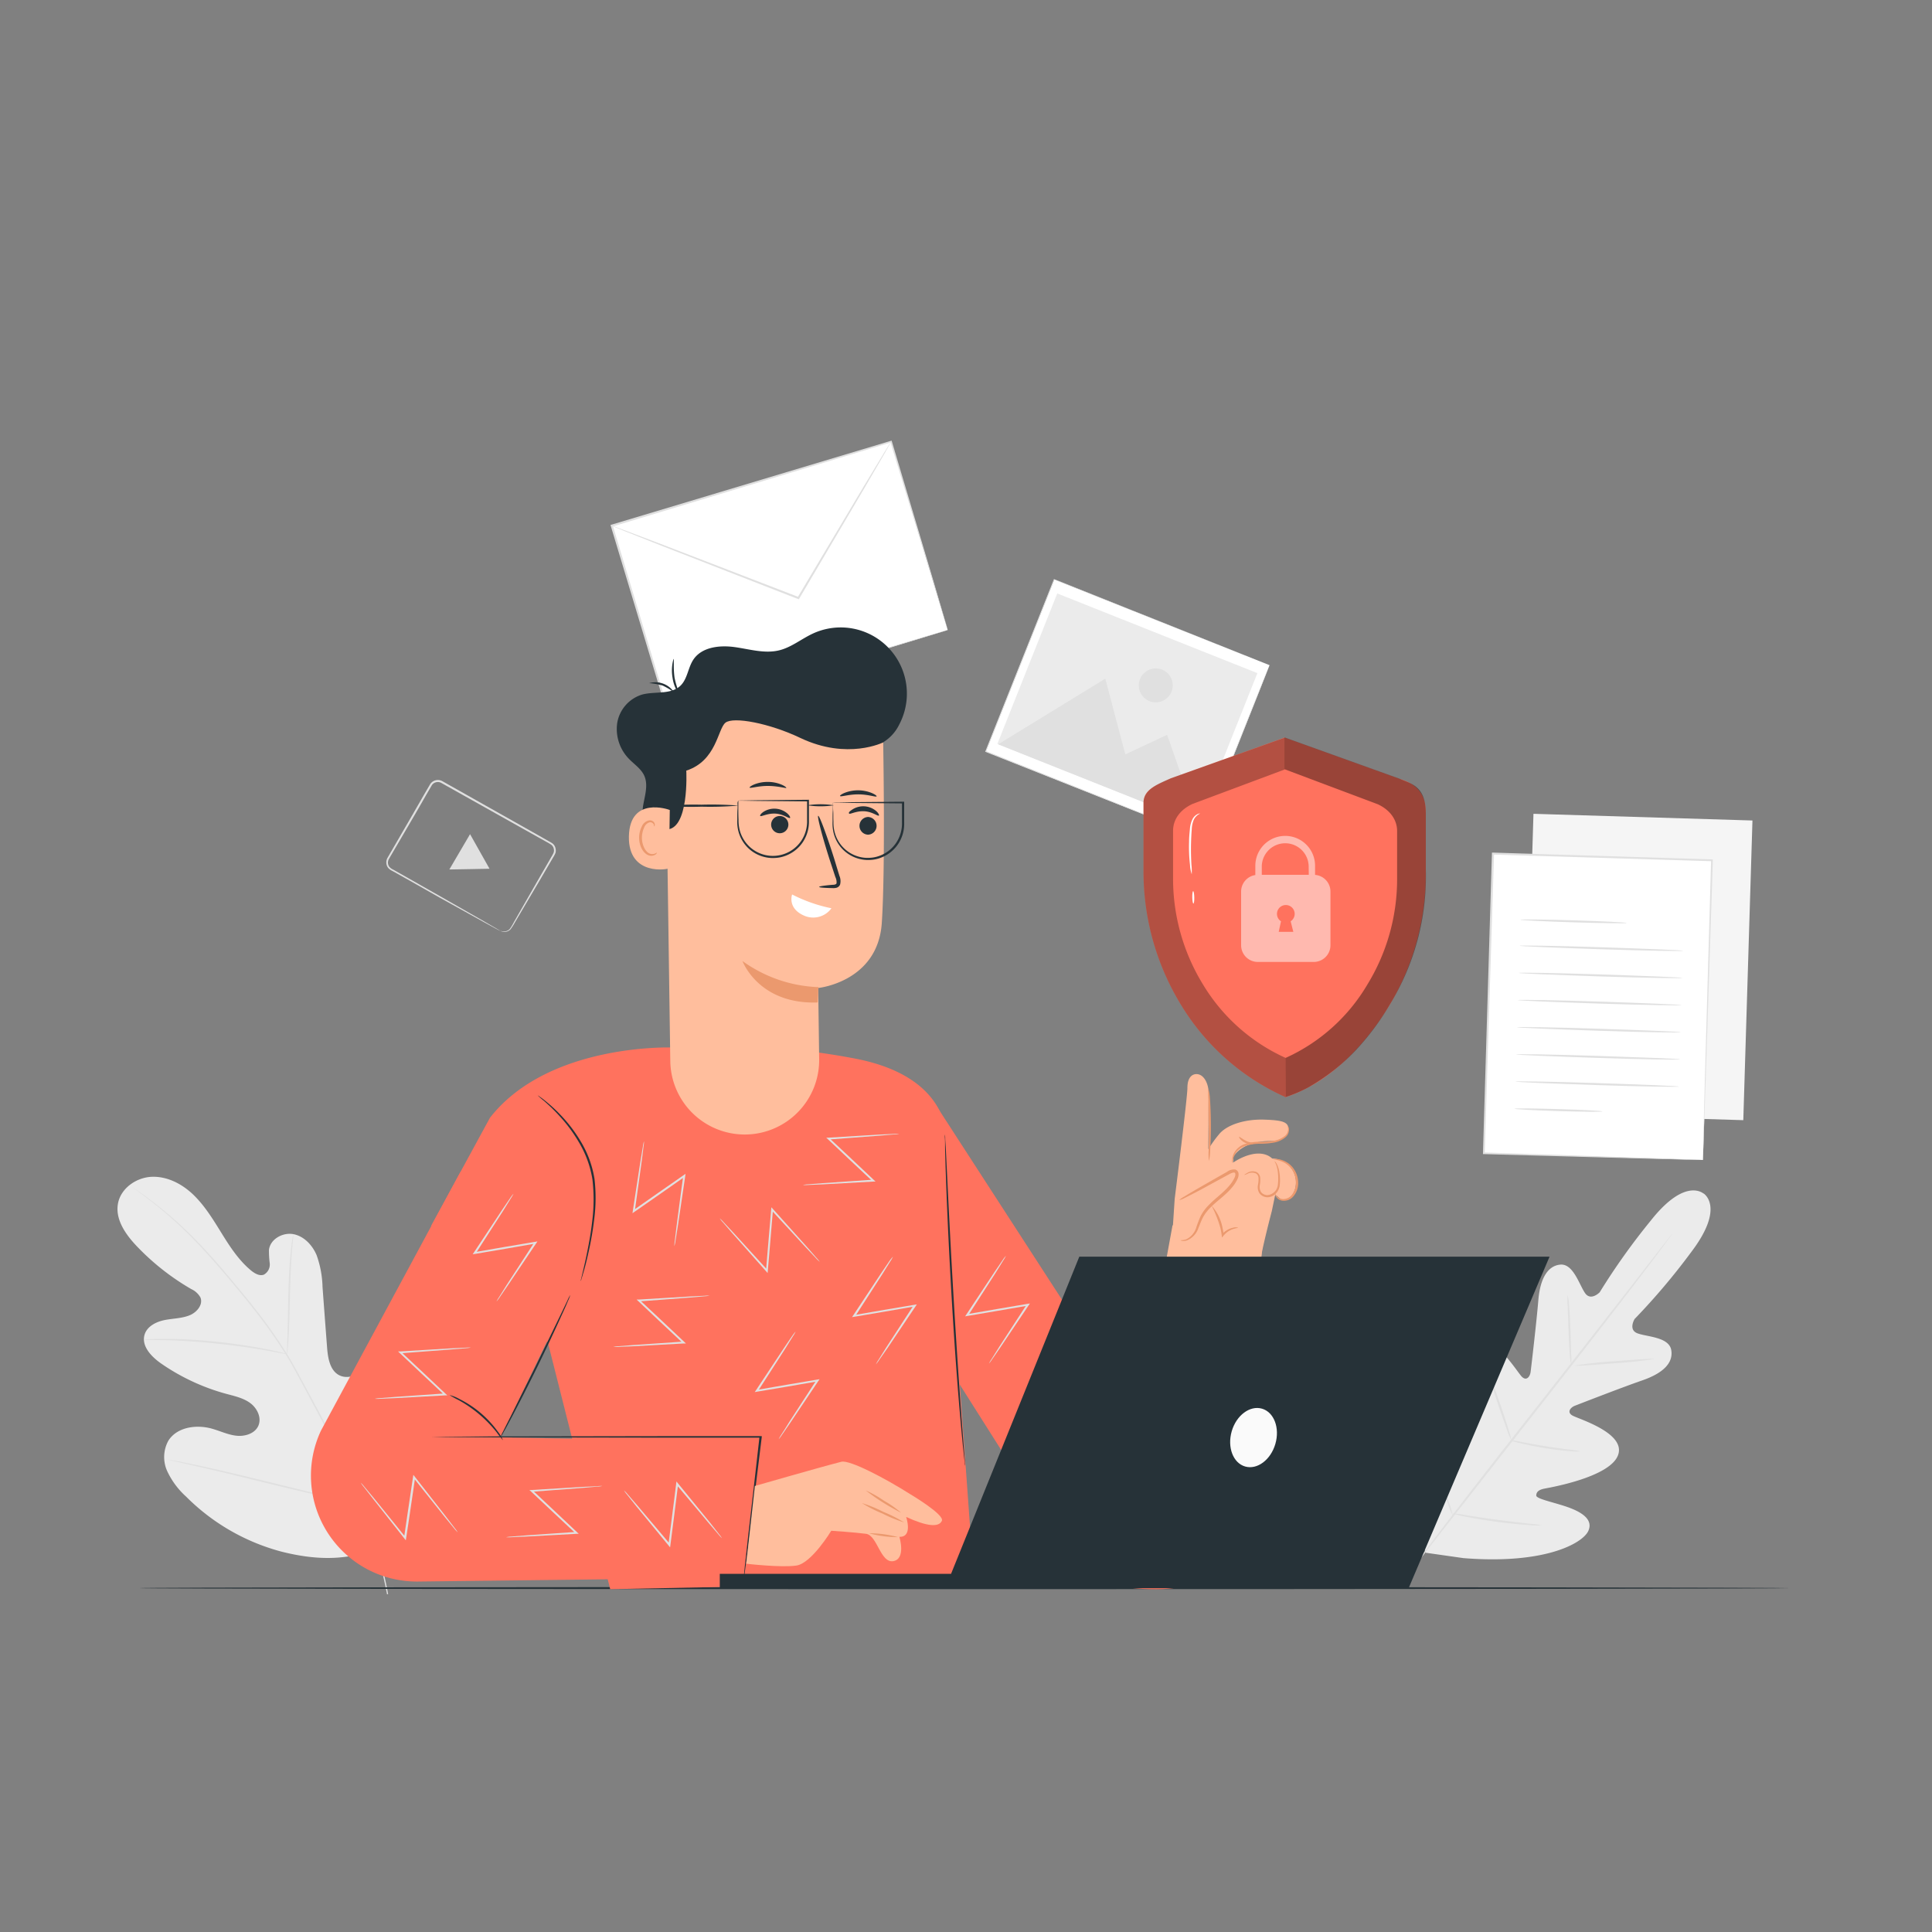 <svg xmlns="http://www.w3.org/2000/svg" viewBox="0 0 500 500"><rect x="0" y="0" width="500" height="500" fill="#808080" stroke="none"/><g id="freepik--background-complete--inject-87"><path d="M99.24,400.06c13.84-11.33,15.63-30.37,13.67-47.19-.33-2.81-.26-5.8-1.82-8.16s-4.86-3.79-7.32-2.39c-2,1.16-2.76,3.67-3.78,5.78A16.77,16.77,0,0,1,93.81,355c-1.74,1.08-3.94,1.83-5.82,1-2.57-1.14-3.13-4.47-3.34-7.27q-.6-7.83-1.18-15.67a26.15,26.15,0,0,0-1.54-8.25c-1.1-2.58-3.25-4.89-6-5.41s-6,1.28-6.32,4.07a25.77,25.77,0,0,0,.2,3.5,3,3,0,0,1-1.52,2.91c-1.1.42-2.3-.28-3.22-1-3.16-2.58-5.45-6.06-7.6-9.53s-4.26-7-7.17-9.9-6.79-5-10.87-4.9-8.21,2.95-8.91,7,1.95,7.85,4.75,10.83A63.17,63.17,0,0,0,49.47,333.6a5.19,5.19,0,0,1,2.39,2.16c.77,1.82-.87,3.82-2.68,4.59-2.06.87-4.38.84-6.57,1.28s-4.51,1.6-5.18,3.73c-.92,3,1.75,5.76,4.29,7.53a54.9,54.9,0,0,0,16.81,7.83c2.15.58,4.4,1.06,6.2,2.37s3,3.74,2.17,5.8-3.41,2.9-5.63,2.68-4.27-1.23-6.42-1.83c-4-1.13-9-.45-11.26,3.08a8.79,8.79,0,0,0-.31,7.92,20.51,20.51,0,0,0,4.86,6.56,54.67,54.67,0,0,0,24.62,14.24c9.3,2.35,17.75,2.5,26.48-1.48" style="fill:#ebebeb"></path><path d="M100.45,412.55a121.92,121.92,0,0,0-6.53-22.69,248,248,0,0,0-12.31-26.18L78,357c-1.18-2.2-2.35-4.38-3.63-6.44a125.32,125.32,0,0,0-8-11.41c-2.73-3.51-5.46-6.75-8-9.75s-5-5.75-7.37-8.17a101.64,101.64,0,0,0-11.91-10.56c-1.5-1.14-2.7-2-3.51-2.54l-.93-.64a3.47,3.47,0,0,0-.33-.2s.1.09.3.24l.91.67c.8.58,2,1.44,3.46,2.6a105.61,105.61,0,0,1,11.79,10.64c2.33,2.42,4.77,5.18,7.33,8.19s5.26,6.25,8,9.76a125.57,125.57,0,0,1,8,11.39c1.27,2.05,2.43,4.22,3.61,6.42l3.58,6.69A257.71,257.71,0,0,1,93.56,390a124.49,124.49,0,0,1,6.6,22.6" style="fill:#e0e0e0"></path><path d="M74.29,350.51a6.17,6.17,0,0,0,.16-1.22c.08-.78.16-1.93.24-3.34.17-2.82.27-6.72.37-11s.26-8.2.49-11c.1-1.41.21-2.54.29-3.33a7.87,7.87,0,0,0,.08-1.22,6.07,6.07,0,0,0-.25,1.2c-.13.78-.28,1.92-.42,3.32-.31,2.82-.52,6.72-.62,11s-.17,8.13-.23,11c-.05,1.35-.08,2.48-.11,3.34A6.47,6.47,0,0,0,74.29,350.51Z" style="fill:#e0e0e0"></path><path d="M37.26,346.79l.38,0h1.09c.94,0,2.3,0,4,.05,3.37.07,8,.33,13.15.86s9.73,1.21,13.05,1.8c1.66.29,3,.55,3.93.73l1.06.21c.25,0,.38.06.38,0a1.15,1.15,0,0,0-.36-.12l-1.05-.29c-.91-.23-2.25-.54-3.91-.86-3.31-.67-7.93-1.4-13.06-1.94s-9.8-.74-13.19-.73c-1.69,0-3,0-4,.09l-1.08.07A1.31,1.31,0,0,0,37.26,346.79Z" style="fill:#e0e0e0"></path><path d="M93.46,389.22a3.32,3.32,0,0,0,.2-.47c.14-.35.3-.8.51-1.35.44-1.18,1-2.91,1.74-5,1.41-4.27,3.18-10.23,5.06-16.84s3.59-12.57,4.93-16.86c.67-2.1,1.21-3.82,1.61-5.08.18-.56.32-1,.43-1.38a2.28,2.28,0,0,0,.13-.49,2,2,0,0,0-.21.46c-.13.36-.3.81-.51,1.36-.44,1.18-1,2.9-1.73,5-1.42,4.27-3.19,10.23-5.06,16.84S97,378,95.62,382.27c-.66,2.1-1.21,3.82-1.6,5.07-.18.57-.32,1-.44,1.39A2.58,2.58,0,0,0,93.46,389.22Z" style="fill:#e0e0e0"></path><path d="M43.72,377.79a1.71,1.71,0,0,0,.49.15l1.45.34L51,379.5c4.5,1,10.7,2.53,17.55,4.21s13.06,3.14,17.58,4.1c2.26.48,4.09.85,5.36,1.08l1.46.26a2.89,2.89,0,0,0,.52.07,1.89,1.89,0,0,0-.5-.15l-1.45-.34-5.33-1.22c-4.5-1-10.7-2.53-17.54-4.21s-13.06-3.14-17.58-4.1c-2.26-.48-4.09-.85-5.36-1.08l-1.47-.27A3.19,3.19,0,0,0,43.72,377.79Z" style="fill:#e0e0e0"></path><rect x="164.05" y="124.09" width="75.5" height="50.89" transform="translate(-34.53 64.48) rotate(-16.74)" style="fill:#fff"></rect><path d="M245.28,163s-.11-.31-.29-.89-.45-1.46-.8-2.58c-.69-2.26-1.71-5.57-3-9.79-2.58-8.47-6.27-20.62-10.77-35.41l.26.14L158.4,136.3h0l.18-.33,14.64,48.74-.3-.16L225,169l14.91-4.41,4-1.17,1-.3.36-.09-.32.11-1,.32-3.92,1.2-14.82,4.53L173.05,185l-.23.07-.07-.23c-4.47-14.85-9.45-31.36-14.68-48.73l-.07-.25.24-.07h0l72.31-21.7.2-.06.06.2c4.43,14.87,8.06,27.08,10.6,35.59,1.24,4.22,2.22,7.52,2.88,9.79.33,1.1.57,1.95.75,2.55S245.28,163,245.28,163Z" style="fill:#e0e0e0"></path><path d="M230.62,114.3a1.31,1.31,0,0,1-.1.22l-.34.62c-.33.57-.78,1.36-1.34,2.36l-5.05,8.67L206.85,154.9l-.12.19-.2-.08-2.21-.85-32.57-12.71-9.85-3.9-2.66-1.09-.69-.29a.82.82,0,0,1-.23-.12.7.7,0,0,1,.25.07l.7.24,2.71,1,9.9,3.75,32.62,12.56,2.22.86-.32.11c6.7-11.25,12.72-21.33,17.08-28.66l5.19-8.58c.6-1,1.08-1.75,1.42-2.32l.39-.59C230.56,114.36,230.61,114.29,230.62,114.3Z" style="fill:#e0e0e0"></path><path d="M441,309s-4.69-4.64-13.83,6.95A172.23,172.23,0,0,0,414,334.44s-2.28,2.36-3.78.22-3.05-7.66-6.39-7.38-5.26,3.72-5.71,9.21-1.86,17.5-2,18.58-1,2.49-2.29,1.2S386.05,344,381,347.38s-3.77,18.92-3.66,20.61-.35,2.33-1.19,2.57-2.69-3.66-4.68-6.71-4.82-6.26-7.56-4.05-5.65,13.08,1.27,33.05l3.81,9,9.75,1.39c21.07,1.69,30.87-3.84,32.32-7.05s-2.35-5.15-5.81-6.31-7.7-2-7.67-2.85.52-1.47,2.19-1.79,17-3,19-8.71-10.25-9.29-11.82-10.19-.41-2.13.59-2.52,12.28-4.78,17.49-6.58,8.08-4.42,7.49-7.84-6.3-3.41-8.75-4.34-.73-3.71-.73-3.71a171.54,171.54,0,0,0,14.67-17.35c8.93-11.76,3.11-15.19,3.11-15.19" style="fill:#ebebeb"></path><path d="M432.76,319.32a1.48,1.48,0,0,1-.16.25l-.51.72c-.48.64-1.15,1.55-2,2.71-1.75,2.35-4.3,5.73-7.48,9.89-6.35,8.32-15.23,19.74-25.09,32.3L372.3,397.4l-7.61,9.79-2.08,2.65-.55.68c-.13.15-.19.23-.2.22a1.48,1.48,0,0,1,.16-.25l.51-.71,2-2.72c1.74-2.35,4.3-5.73,7.47-9.89,6.35-8.32,15.24-19.74,25.11-32.3s18.74-23.94,25.21-32.21c3.19-4.11,5.79-7.44,7.61-9.78.88-1.13,1.58-2,2.07-2.66l.56-.68C432.68,319.39,432.75,319.31,432.76,319.32Z" style="fill:#e0e0e0"></path><path d="M405.69,335.09a12.25,12.25,0,0,1,.37,2.62c.15,1.62.28,3.87.37,6.36s.13,4.55.18,6.36a15.8,15.8,0,0,1,0,2.64,11.94,11.94,0,0,1-.36-2.62c-.13-1.63-.24-3.88-.33-6.36s-.15-4.55-.22-6.36A15.24,15.24,0,0,1,405.69,335.09Z" style="fill:#e0e0e0"></path><path d="M407.45,353.42a101.64,101.64,0,0,1,10.33-1.13c5.71-.47,10.36-.74,10.37-.6a103.08,103.08,0,0,1-10.33,1.12C412.11,353.29,407.47,353.56,407.45,353.42Z" style="fill:#e0e0e0"></path><path d="M390.86,372.7a16.19,16.19,0,0,1,2.66.43c1.64.31,3.89.74,6.39,1.14s4.77.7,6.42.91a16.89,16.89,0,0,1,2.67.43,12.56,12.56,0,0,1-2.7-.06c-1.67-.12-4-.36-6.47-.77s-4.77-.89-6.39-1.29A12.61,12.61,0,0,1,390.86,372.7Z" style="fill:#e0e0e0"></path><path d="M385.62,356.48a11.56,11.56,0,0,1,1,2.29c.53,1.45,1.24,3.45,2,5.67s1.4,4.24,1.85,5.72a13.26,13.26,0,0,1,.62,2.41,10.83,10.83,0,0,1-1-2.3c-.54-1.44-1.24-3.44-2-5.66s-1.4-4.25-1.85-5.72A11.44,11.44,0,0,1,385.62,356.48Z" style="fill:#e0e0e0"></path><path d="M368.81,371.64a20.84,20.84,0,0,1,1.22,2.95c.69,1.85,1.61,4.41,2.6,7.25s1.85,5.42,2.46,7.29a19,19,0,0,1,.87,3.08,19.36,19.36,0,0,1-1.22-3c-.69-1.84-1.61-4.4-2.6-7.24s-1.86-5.42-2.46-7.3A18.78,18.78,0,0,1,368.81,371.64Z" style="fill:#e0e0e0"></path><path d="M375.93,391.67a23.75,23.75,0,0,1,3.39.44c2.08.33,5,.78,8.15,1.2s6.08.74,8.17,1a25.75,25.75,0,0,1,3.39.45,20.38,20.38,0,0,1-3.42-.08c-2.11-.14-5-.4-8.21-.83s-6.08-.93-8.15-1.34A21,21,0,0,1,375.93,391.67Z" style="fill:#e0e0e0"></path><rect x="385.21" y="221.9" width="77.59" height="56.7" transform="translate(160.93 666.42) rotate(-88.25)" style="fill:#f5f5f5"></rect><rect x="374.77" y="232.2" width="77.59" height="56.7" transform="translate(140.52 665.98) rotate(-88.25)" style="fill:#fff"></rect><path d="M440.72,300.19a3.64,3.64,0,0,1,0-.38c0-.26,0-.62,0-1.09,0-1,.05-2.4.1-4.24.1-3.71.24-9.1.42-15.93.39-13.65.94-33,1.59-55.91l.23.24-56.67-1.71h0l.27-.25c-.91,29-1.74,55.79-2.42,77.55l-.21-.22,41.16,1.37,11.45.4,3,.12,1.05.05h-1l-3-.07-11.4-.29L384,298.68h-.21v-.21c.65-21.77,1.45-48.59,2.32-77.56v-.26h.27l56.66,1.76h.24v.24c-.75,23-1.38,42.38-1.83,56.06-.23,6.8-.42,12.18-.54,15.87-.07,1.82-.12,3.22-.16,4.19,0,.46,0,.82-.05,1.07S440.72,300.19,440.72,300.19Z" style="fill:#e0e0e0"></path><path d="M421,238.86c0,.15-6.17.07-13.77-.16s-13.77-.54-13.77-.68,6.18-.07,13.78.16S421,238.72,421,238.86Z" style="fill:#e0e0e0"></path><path d="M435.64,246.06c0,.14-9.5,0-21.22-.39s-21.22-.77-21.21-.91,9.5,0,21.23.39S435.65,245.91,435.64,246.06Z" style="fill:#e0e0e0"></path><path d="M435.43,253.09c0,.14-9.51,0-21.23-.39s-21.21-.77-21.21-.91,9.51,0,21.23.39S435.43,252.94,435.43,253.09Z" style="fill:#e0e0e0"></path><path d="M435.21,260.12c0,.14-9.5,0-21.22-.39s-21.21-.77-21.21-.91,9.51,0,21.23.39S435.22,260,435.21,260.12Z" style="fill:#e0e0e0"></path><path d="M435,267.15c0,.14-9.51,0-21.22-.39s-21.22-.77-21.22-.91,9.51,0,21.23.39S435,267,435,267.15Z" style="fill:#e0e0e0"></path><path d="M434.79,274.18c0,.14-9.51,0-21.23-.39s-21.21-.77-21.21-.91,9.51,0,21.23.39S434.79,274,434.79,274.18Z" style="fill:#e0e0e0"></path><path d="M434.57,281.21c0,.14-9.51,0-21.22-.39s-21.22-.77-21.21-.91,9.5,0,21.22.39S434.58,281.06,434.57,281.21Z" style="fill:#e0e0e0"></path><path d="M414.73,287.64c0,.14-5.11.1-11.41-.09s-11.4-.47-11.4-.61,5.11-.1,11.41.09S414.73,287.49,414.73,287.64Z" style="fill:#e0e0e0"></path><rect x="267.87" y="153.35" width="47.94" height="59.96" transform="translate(13.56 386.65) rotate(-68.29)" style="fill:#fff"></rect><path d="M328.55,172.15l-.27-.1-.78-.3-3-1.2L313.07,166l-40.26-16,.12-.05-17.72,44.53h0l-.06-.14,55.7,22.2-.11,0c5.36-13.42,9.81-24.54,12.91-32.31,1.56-3.88,2.78-6.93,3.61-9l1-2.37.33-.82-.31.81c-.21.54-.52,1.33-.93,2.36-.82,2.08-2,5.13-3.56,9-3.09,7.78-7.52,18.93-12.85,32.38l0,.08-.08,0L255.08,194.6l-.1,0,0-.1h0c6.41-16.08,12.46-31.28,17.74-44.53l0-.09.08,0L313.16,166l11.37,4.56,3,1.2.77.31Z" style="fill:#e0e0e0"></path><rect x="270.81" y="155.48" width="41.9" height="55.75" transform="translate(13.49 386.6) rotate(-68.29)" style="fill:#ebebeb"></rect><polygon points="258.32 192.63 286.05 175.63 291.23 195.23 302.05 190.17 310.12 213.25 258.32 192.63" style="fill:#e0e0e0"></polygon><path d="M303.19,179a4.39,4.39,0,1,1-2.45-5.7A4.38,4.38,0,0,1,303.19,179Z" style="fill:#e0e0e0"></path><path d="M129.45,240.86a2.61,2.61,0,0,0,1.19.19,2.12,2.12,0,0,0,1.28-.63,12.65,12.65,0,0,0,1.05-1.73l6.49-11.32,2.16-3.74,1.15-2a6.94,6.94,0,0,0,.52-1,1.82,1.82,0,0,0,0-1.06,1.75,1.75,0,0,0-.57-.91,9.66,9.66,0,0,0-1-.62l-2.23-1.24-4.64-2.6-20.66-11.59a1.87,1.87,0,0,0-2.43.6l-1.55,2.66c-1,1.76-2,3.51-3,5.22L101.41,221c-.23.39-.46.78-.68,1.17a2,2,0,0,0-.33,1.14,1.82,1.82,0,0,0,.41,1.08,3.07,3.07,0,0,0,1,.69l4.37,2.48L114,232l11.32,6.47,3.07,1.78.79.47c.18.11.27.17.26.18l-.28-.13-.82-.43-3.11-1.7-11.41-6.32L106,227.89l-4.38-2.45a3.57,3.57,0,0,1-1.13-.79,2.3,2.3,0,0,1-.51-1.36,2.39,2.39,0,0,1,.38-1.4c.22-.39.45-.78.68-1.17l5.73-9.89,3-5.22,1.57-2.69a2.39,2.39,0,0,1,3.11-.77l20.64,11.63,4.64,2.62,2.21,1.26a9.15,9.15,0,0,1,1.1.66,2.22,2.22,0,0,1,.71,1.14,2.39,2.39,0,0,1,0,1.3,7.39,7.39,0,0,1-.57,1.09l-1.17,2-2.18,3.73c-2.79,4.72-5.05,8.55-6.63,11.24a13.31,13.31,0,0,1-1.12,1.73,2.23,2.23,0,0,1-1.38.63,2,2,0,0,1-.92-.15A1.35,1.35,0,0,1,129.45,240.86Z" style="fill:#e0e0e0"></path><polygon points="124.17 220.36 126.69 224.83 121.49 224.93 116.29 225.02 118.97 220.45 121.65 215.88 124.17 220.36" style="fill:#e0e0e0"></polygon></g><g id="freepik--Table--inject-87"><path d="M463.3,411c0,.15-95.65.27-213.6.27S36.07,411.17,36.07,411s95.63-.28,213.63-.28S463.3,410.87,463.3,411Z" style="fill:#263238"></path></g><g id="freepik--Character--inject-87"><path d="M141.81,347.49l-30.19-30.33,15.18-27.88c15.18-19.44,47.32-18.19,47.32-18.19A184.26,184.26,0,0,1,221.51,274c25.53,5,23.47,21.86,23.47,21.86l3.42,62.57,3.67,50.95-94.15,1.9-16.11-63.75" style="fill:#FF725E"></path><path d="M192.53,408.3l-84.33,1A27.41,27.41,0,0,1,83.09,370.2l36.06-66.87L152,325.53,129.59,372l68.26,1.22Z" style="fill:#FF725E"></path><path d="M242,285.66l67.67,104.48-39.48,2.58s-23.58-37.15-23.05-36.39C248.08,357.73,242,285.66,242,285.66Z" style="fill:#FF725E"></path><path d="M150.3,331.54a1.81,1.81,0,0,1,.09-.54c.1-.4.21-.9.36-1.52.31-1.31.77-3.21,1.24-5.57s1-5.2,1.33-8.36a43.77,43.77,0,0,0,0-10.31,27.08,27.08,0,0,0-3.49-9.61,38.89,38.89,0,0,0-5-6.77,47.61,47.61,0,0,0-4.1-4,19.45,19.45,0,0,1-1.58-1.38,2.68,2.68,0,0,1,.46.29c.28.21.73.5,1.25.93a40.2,40.2,0,0,1,4.24,3.87,37.55,37.55,0,0,1,5.16,6.77,27,27,0,0,1,3.6,9.79,43.07,43.07,0,0,1-.08,10.43,83.71,83.71,0,0,1-1.44,8.38c-.52,2.37-1,4.26-1.41,5.56-.18.65-.34,1.15-.45,1.49A3,3,0,0,1,150.3,331.54Z" style="fill:#263238"></path><path d="M147.58,335.14a8.41,8.41,0,0,1-.58,1.51c-.4,1-1,2.34-1.77,4-1.53,3.39-3.7,8.05-6.2,13.15s-4.86,9.67-6.61,13c-.88,1.64-1.6,3-2.11,3.87a10.45,10.45,0,0,1-.84,1.39,10,10,0,0,1,.66-1.48c.51-1,1.17-2.34,2-3.95l6.47-13c2.45-5.07,4.68-9.65,6.34-13.08.78-1.61,1.42-2.95,1.92-4A9.45,9.45,0,0,1,147.58,335.14Z" style="fill:#263238"></path><path d="M192.53,408.3s0-.06,0-.17,0-.31,0-.52c.05-.48.12-1.15.2-2,.2-1.78.48-4.31.83-7.5.74-6.47,1.8-15.57,3-26.3l.24.26-24.91,0L128.38,372l-13.2-.08-3.59-.05-.94,0-.32,0a1.34,1.34,0,0,1,.32,0l.94,0,3.59-.05,13.2-.08,43.58-.07,24.91,0h.27l0,.26c-1.32,10.72-2.43,19.82-3.23,26.28-.4,3.18-.73,5.71-1,7.49q-.16,1.26-.27,2l-.08.51C192.55,408.24,192.54,408.3,192.53,408.3Z" style="fill:#263238"></path><path d="M130.18,372.74a21.3,21.3,0,0,1-1.68-2.11,32.82,32.82,0,0,0-9.82-8.29,25.6,25.6,0,0,1-2.36-1.3,9.33,9.33,0,0,1,2.53,1,27.12,27.12,0,0,1,9.94,8.39A9.78,9.78,0,0,1,130.18,372.74Z" style="fill:#263238"></path><path d="M249.8,379.36a4.81,4.81,0,0,1-.14-.87c-.07-.61-.16-1.44-.28-2.49-.23-2.16-.54-5.29-.87-9.16-.69-7.75-1.48-18.47-2.18-30.31s-1.19-22.58-1.47-30.35c-.14-3.89-.24-7-.28-9.21,0-1.05,0-1.88-.05-2.5a8.3,8.3,0,0,1,0-.87,5,5,0,0,1,.09.87c0,.61.08,1.45.14,2.5.11,2.22.26,5.35.45,9.19.37,7.77.92,18.49,1.62,30.34s1.44,22.55,2,30.31c.3,3.83.54,7,.71,9.18.08,1,.14,1.88.19,2.49A4.87,4.87,0,0,1,249.8,379.36Z" style="fill:#263238"></path><path d="M174.52,322.51a9.73,9.73,0,0,1,.11-1.37c.12-.95.27-2.22.46-3.78.44-3.3,1-7.82,1.74-13.06l.38.24-6.47,4.53-6.58,4.58-.47.33.08-.57c.8-5.19,1.48-9.67,2-13,.26-1.53.46-2.79.62-3.73a7.65,7.65,0,0,1,.28-1.33,7.64,7.64,0,0,1-.12,1.36c-.12.94-.27,2.2-.47,3.75-.45,3.28-1.08,7.77-1.8,13l-.38-.24,6.57-4.6,6.48-4.51.47-.33-.08.57c-.77,5.22-1.44,9.74-1.92,13-.25,1.55-.45,2.82-.6,3.76A8,8,0,0,1,174.52,322.51Z" style="fill:#e0e0e0"></path><path d="M212.16,326.56a7.9,7.9,0,0,1-1-.95c-.65-.7-1.53-1.63-2.61-2.77l-8.93-9.68.43-.15c-.21,2.45-.43,5.11-.66,7.87s-.47,5.5-.68,8l-.05.58-.38-.43-8.69-9.8-2.48-2.86a6.7,6.7,0,0,1-.84-1.07,8.79,8.79,0,0,1,1,1l2.58,2.76,8.82,9.67-.43.15c.21-2.49.43-5.19.67-8s.46-5.42.67-7.87l.05-.57.38.42,8.8,9.81,2.51,2.87A8.44,8.44,0,0,1,212.16,326.56Z" style="fill:#e0e0e0"></path><path d="M231.1,325.22a6.94,6.94,0,0,1-.68,1.2l-2,3.22-7.14,11.08-.24-.38L228.8,339l7.9-1.33.57-.1L237,338l-7.3,10.86L227.5,352a8.66,8.66,0,0,1-.82,1.09,9.27,9.27,0,0,1,.68-1.18l2-3.2,7.15-11,.25.38-7.9,1.37-7.79,1.32-.57.09.32-.47,7.29-11,2.14-3.15A11.13,11.13,0,0,1,231.1,325.22Z" style="fill:#e0e0e0"></path><path d="M205.91,344.6a7.15,7.15,0,0,1-.68,1.19l-2,3.23-7.13,11.07-.25-.38,7.78-1.34,7.91-1.34.57-.09-.33.47-7.3,10.87-2.15,3.12a7.2,7.2,0,0,1-.82,1.08,10.2,10.2,0,0,1,.68-1.18c.52-.8,1.2-1.87,2-3.19l7.15-11,.25.38-7.9,1.37-7.79,1.31-.57.1.32-.48,7.29-11c.88-1.3,1.6-2.36,2.15-3.15A9.14,9.14,0,0,1,205.91,344.6Z" style="fill:#e0e0e0"></path><path d="M260.34,325a9.7,9.7,0,0,1-.68,1.19l-2,3.23-7.13,11.07-.25-.38,7.78-1.34,7.91-1.34.57-.09-.32.47-7.31,10.87c-.88,1.28-1.6,2.33-2.15,3.11a6.91,6.91,0,0,1-.82,1.09,9.63,9.63,0,0,1,.69-1.18l2-3.19,7.15-11,.25.38-7.9,1.36-7.79,1.32-.56.1.31-.48,7.29-11,2.15-3.15A6.76,6.76,0,0,1,260.34,325Z" style="fill:#e0e0e0"></path><path d="M291.74,375.34a8.17,8.17,0,0,1-1-.9L288,371.8l-9.41-9.22.42-.17c-.08,2.46-.16,5.12-.25,7.89s-.2,5.52-.29,8l0,.58-.41-.41-9.16-9.35-2.62-2.73a8.67,8.67,0,0,1-.9-1,8.67,8.67,0,0,1,1,.9l2.72,2.63,9.3,9.22-.43.17c.08-2.5.17-5.2.26-8s.2-5.43.29-7.89l0-.57.4.4,9.27,9.36,2.65,2.74A8,8,0,0,1,291.74,375.34Z" style="fill:#e0e0e0"></path><path d="M132.89,308.94a8.88,8.88,0,0,1-.68,1.19l-2,3.23-7.13,11.08-.25-.38,7.78-1.35,7.91-1.33.57-.1-.32.48-7.31,10.86-2.14,3.12a8.16,8.16,0,0,1-.82,1.08,7.65,7.65,0,0,1,.68-1.17l2-3.2c1.81-2.77,4.29-6.57,7.15-11l.25.38-7.9,1.37-7.79,1.32-.56.09.31-.47c2.93-4.4,5.45-8.2,7.29-11l2.15-3.15A8.41,8.41,0,0,1,132.89,308.94Z" style="fill:#e0e0e0"></path><path d="M93.35,383.72a7.34,7.34,0,0,1,.92,1l2.44,2.93L105,397.88l-.44.12c.36-2.43.74-5.07,1.15-7.82s.81-5.46,1.18-7.93l.08-.57.36.46,8.06,10.32,2.29,3a8,8,0,0,1,.78,1.11,8.85,8.85,0,0,1-.91-1l-2.4-2.92L107,382.44l.44-.11c-.36,2.47-.75,5.15-1.16,7.93s-.8,5.38-1.17,7.81l-.08.57-.36-.45-8.16-10.34-2.33-3A10.41,10.41,0,0,1,93.35,383.72Z" style="fill:#e0e0e0"></path><path d="M183.65,335.3a8.63,8.63,0,0,1-1.36.18l-3.8.33-13.14,1,.16-.42,5.76,5.4,5.83,5.5.42.4-.58,0-13.07.72-3.78.16a7.87,7.87,0,0,1-1.36,0,9.37,9.37,0,0,1,1.35-.17l3.77-.3,13.06-.9-.15.42-5.85-5.48-5.74-5.42-.42-.4.57,0,13.15-.79,3.8-.19A9.14,9.14,0,0,1,183.65,335.3Z" style="fill:#e0e0e0"></path><path d="M161.49,385.7a11.1,11.1,0,0,1,.94,1l2.49,2.88,8.51,10.06-.44.12c.31-2.44.65-5.08,1-7.83s.71-5.48,1-7.95l.08-.58.36.45L183.71,394l2.35,3a10,10,0,0,1,.8,1.1,8.2,8.2,0,0,1-.93-1l-2.46-2.87-8.4-10,.43-.13c-.31,2.48-.65,5.16-1,7.95s-.7,5.4-1,7.84l-.08.57-.36-.44-8.37-10.18-2.38-3A7.12,7.12,0,0,1,161.49,385.7Z" style="fill:#e0e0e0"></path><path d="M121.88,348.74a8.13,8.13,0,0,1-1.36.18l-3.79.32-13.14,1,.15-.43,5.77,5.41,5.83,5.5.42.4-.58,0-13.07.72-3.78.16A7.87,7.87,0,0,1,97,362a7.84,7.84,0,0,1,1.35-.17l3.77-.3,13.06-.91-.15.43-5.85-5.48-5.75-5.42-.41-.4.57,0,13.15-.8,3.8-.18A8.93,8.93,0,0,1,121.88,348.74Z" style="fill:#e0e0e0"></path><path d="M155.91,384.57a8.1,8.1,0,0,1-1.36.17l-3.8.33-13.14,1,.16-.43,5.76,5.41,5.83,5.5.42.4-.57,0-13.08.71-3.78.17a7.87,7.87,0,0,1-1.36,0,7.84,7.84,0,0,1,1.35-.17l3.77-.3,13.06-.91-.15.43-5.85-5.48L137.43,386l-.42-.39.57,0,13.15-.8,3.81-.18A7.57,7.57,0,0,1,155.91,384.57Z" style="fill:#e0e0e0"></path><path d="M232.72,293.41a8.63,8.63,0,0,1-1.36.18l-3.8.32-13.13,1,.15-.42,5.76,5.4,5.83,5.5.42.4-.57,0-13.08.72-3.78.16a7.87,7.87,0,0,1-1.36,0,7.84,7.84,0,0,1,1.35-.17l3.77-.3,13.07-.9-.16.42L220,300.25l-5.74-5.42-.42-.4.57,0,13.15-.8,3.81-.18A9,9,0,0,1,232.72,293.41Z" style="fill:#e0e0e0"></path><path d="M195.36,384.57s16.82-4.85,22.39-6.27c2.17-.55,11.46,4.35,17.88,8.43,0,0,8.84,5.24,8.13,6.85-.79,1.78-4,1.42-9.25-1,0,0,1.82,5.27-1.75,5.15,0,0,1.77,5.7-1.57,6.29s-4.12-6.68-7.06-7.07-9-.79-9-.79-5.07,8.4-9,9-13-.47-13-.47Z" style="fill:#ffbe9d"></path><path d="M224.07,385.73a28.61,28.61,0,0,1,4.7,2.65,27.92,27.92,0,0,1,4.42,3.1,55,55,0,0,1-9.12-5.75Z" style="fill:#eb996e"></path><path d="M223.08,389a35.72,35.72,0,0,1,5.58,2.29A35.85,35.85,0,0,1,234,394a35,35,0,0,1-5.58-2.28A34.26,34.26,0,0,1,223.08,389Z" style="fill:#eb996e"></path><path d="M224.88,396.81a28,28,0,0,1,7.52,1,28.18,28.18,0,0,1-7.52-1Z" style="fill:#eb996e"></path><path d="M173.47,211a3.45,3.45,0,0,1-4.87,4.08c-2.28-1.15-2.57-4.3-2.12-6.81s1.3-5.2.25-7.53c-.81-1.78-2.56-2.91-3.92-4.31a11.06,11.06,0,0,1-3.07-9.36,9.29,9.29,0,0,1,6.38-7.3c3.35-.93,7.48.1,10-2.33,1.81-1.76,1.92-4.63,3.32-6.73,2.17-3.26,6.76-3.78,10.64-3.25s7.82,1.78,11.62.83c3.17-.79,5.77-3,8.75-4.36a17.13,17.13,0,0,1,22.3,23.52,11,11,0,0,1-5.31,5.25" style="fill:#263238"></path><path d="M192.77,293.61h0A19.27,19.27,0,0,0,212,274.07l-.25-18.38s15.44-1.55,16.46-16.85.29-50.61.29-50.61h0A53.32,53.32,0,0,0,174.68,192l-2.36,1.63,1.15,80.94A19.27,19.27,0,0,0,192.77,293.61Z" style="fill:#ffbe9d"></path><path d="M224.46,216a2.29,2.29,0,0,1,0-4.55.77.77,0,0,1,.37,0,2.29,2.29,0,0,1,0,4.55A1.15,1.15,0,0,1,224.46,216Z" style="fill:#263238"></path><path d="M227.46,211.06c-.25.26-1.69-1-3.8-1.11s-3.7.88-3.91.6.15-.59.85-1.06a5.19,5.19,0,0,1,6.16.41C227.39,210.46,227.59,211,227.46,211.06Z" style="fill:#263238"></path><path d="M203.07,211.58a2.23,2.23,0,1,1-3.1.56A2.23,2.23,0,0,1,203.07,211.58Z" style="fill:#263238"></path><path d="M204.46,211.67c-.26.26-1.7-1-3.8-1.11s-3.7.88-3.92.6c-.11-.13.16-.59.85-1.06a5.19,5.19,0,0,1,6.16.41C204.38,211.07,204.58,211.56,204.46,211.67Z" style="fill:#263238"></path><path d="M212,229.53c0-.16,1.31-.36,3.45-.54.55,0,1-.13,1.05-.42a3.12,3.12,0,0,0-.31-1.6c-.47-1.43-.94-2.87-1.44-4.38-2-6.23-3.31-11.36-3-11.46s2.17,4.87,4.14,11.1c.46,1.52.91,3,1.34,4.4a3.54,3.54,0,0,1,.18,2.31,1.43,1.43,0,0,1-1,.83,3.27,3.27,0,0,1-.95.07C213.3,229.8,212,229.7,212,229.53Z" style="fill:#263238"></path><path d="M205,231.49a39.5,39.5,0,0,0,10.18,3.57,5.84,5.84,0,0,1-7,1.94C203.67,235.07,205,231.49,205,231.49Z" style="fill:#fff"></path><path d="M211.81,255.47a35.69,35.69,0,0,1-19.66-6.76s4.12,11.27,19.47,10.73Z" style="fill:#eb996e"></path><path d="M228.63,192.1s-9.25,4.7-21.5-1.12c-8-3.82-17.37-5.59-19.39-3.94s-2.29,9.85-10.13,12.4c0,0,.85,15.66-5.41,15.22s-2.82-24.77-2.82-24.77l15.13-7.76,16.61-3.47,15.75,1.91,12.22,3.09Z" style="fill:#263238"></path><path d="M173.34,209.63c-.25-.13-10.35-3.69-10.58,6.8s10.34,8.56,10.36,8.26S173.34,209.63,173.34,209.63Z" style="fill:#ffbe9d"></path><path d="M170,220.64s-.19.13-.5.26a1.82,1.82,0,0,1-1.37,0c-1.1-.43-2-2.21-2-4.1a6.22,6.22,0,0,1,.57-2.61,2.13,2.13,0,0,1,1.41-1.37,1,1,0,0,1,1.07.53c.13.29.06.5.11.52s.23-.17.16-.6a1.2,1.2,0,0,0-.4-.67,1.39,1.39,0,0,0-1-.29,2.57,2.57,0,0,0-1.95,1.58,6.35,6.35,0,0,0-.7,2.91c0,2.11,1.06,4.12,2.56,4.59a2,2,0,0,0,1.68-.24C170,220.9,170,220.66,170,220.64Z" style="fill:#eb996e"></path><path d="M168,176.8a5.77,5.77,0,0,1,6.48,2.42,16.26,16.26,0,0,0-3-1.8A17,17,0,0,0,168,176.8Z" style="fill:#263238"></path><path d="M174.31,170.52c.19,0-.1,2.21.26,4.83a20.71,20.71,0,0,0,1.47,4.57s-.44-.37-.88-1.15a9.82,9.82,0,0,1-1.1-3.34A10.91,10.91,0,0,1,174.31,170.52Z" style="fill:#263238"></path><path d="M217.4,206c-.06-.12.39-.49,1.24-.83a9.46,9.46,0,0,1,7,.07c.84.36,1.29.73,1.23.85-.13.28-2.15-.51-4.74-.51S217.52,206.31,217.4,206Z" style="fill:#263238"></path><path d="M194,203.82c-.06-.12.39-.48,1.24-.83a9.38,9.38,0,0,1,3.51-.63,9.14,9.14,0,0,1,3.51.7c.84.36,1.28.73,1.23.86s-2.15-.51-4.75-.52S194.14,204.1,194,203.82Z" style="fill:#263238"></path><path d="M215.59,207.68a2.87,2.87,0,0,1,0,.62c0,.44,0,1,.05,1.69s0,1.62.06,2.62a9.67,9.67,0,0,0,.5,3.4,8.86,8.86,0,0,0,6.34,5.77,8.38,8.38,0,0,0,2.56.22,8.23,8.23,0,0,0,2.61-.55,8.8,8.8,0,0,0,4.32-3.49,9,9,0,0,0,1.4-5.12c0-1.79,0-3.51,0-5.16l.24.24-13-.12-3.77-.07-1,0-.37,0a10.07,10.07,0,0,1,1.29-.06l3.71-.07,13.14-.12H234v.25c0,1.65,0,3.37,0,5.16a9.44,9.44,0,0,1-1.47,5.4,9.3,9.3,0,0,1-4.58,3.69,8.67,8.67,0,0,1-2.77.57,8.92,8.92,0,0,1-2.69-.25,9.17,9.17,0,0,1-6.58-6.12,9.93,9.93,0,0,1-.44-3.54c0-1,0-1.93.05-2.69s0-1.23.05-1.67A3.76,3.76,0,0,1,215.59,207.68Z" style="fill:#263238"></path><path d="M191.08,207.16s0,.23,0,.62l0,1.69c0,.74,0,1.62.05,2.63a10.23,10.23,0,0,0,.5,3.4,9.14,9.14,0,0,0,2.21,3.49,8.88,8.88,0,0,0,4.13,2.27,8.78,8.78,0,0,0,5.18-.33,8.8,8.8,0,0,0,4.31-3.48,9,9,0,0,0,1.41-5.12c0-1.79,0-3.52,0-5.17l.24.24-13-.12-3.76-.06-1,0-.37,0a10,10,0,0,1,1.28-.06l3.71-.06,13.14-.12h.24v.24c0,1.65,0,3.38,0,5.17a9.5,9.5,0,0,1-1.48,5.4,9.31,9.31,0,0,1-4.57,3.68,8.72,8.72,0,0,1-2.77.57,9,9,0,0,1-2.7-.25,9.26,9.26,0,0,1-4.32-2.43,9.35,9.35,0,0,1-2.26-3.69,9.93,9.93,0,0,1-.44-3.54c0-1,0-1.93.06-2.69s0-1.23,0-1.67A2,2,0,0,1,191.08,207.16Z" style="fill:#263238"></path><path d="M215.81,208.41a23,23,0,0,1-6.9,0,22.18,22.18,0,0,1,6.9,0Z" style="fill:#263238"></path><path d="M172,208.54a90.51,90.51,0,0,1,9.56-.29,91.42,91.42,0,0,1,9.57.23,84.33,84.33,0,0,1-9.56.29A85.55,85.55,0,0,1,172,208.54Z" style="fill:#263238"></path><path d="M274.87,397.25a24.6,24.6,0,0,0,23.4,12.87h0a24.6,24.6,0,0,0,22.61-20.89l5.8-66.39-23.23-5.74-9.49,52S289,390.89,274.87,397.25Z" style="fill:#ffbe9d"></path><path d="M303.24,321.91l.77-11.65s3.29-26.14,3.29-28.7c0-2.94,1.41-3.66,2.5-3.58,1.69.11,2.89,2.2,3,4.73,0,.87-.08,14.69-.08,14.69a31.82,31.82,0,0,1,2.67-3.73c2-2.59,6.84-4.07,11.77-3.91s6.28.64,6.31,2.55a2.45,2.45,0,0,1-1,1.86,4.84,4.84,0,0,1-3.25,1.12c-7.89-.14-10,4.07-10,4.07l-.1,1.53s4.79-3.43,8.61-2a4.51,4.51,0,0,1,1.52.94,6.17,6.17,0,0,1,5.35,9.2,2.56,2.56,0,0,1-2.48,1.55,3.2,3.2,0,0,1-1.39-.85,6.16,6.16,0,0,0-.71-.52l-.88,4.23s-2.49,9.4-3.11,13.62" style="fill:#ffbe9d"></path><path d="M305.51,321c1.44.4,2.93-.66,3.71-1.94s1.11-2.79,1.79-4.13c2.06-4,7-5.9,8.89-10,.26-.57.4-1.35-.1-1.73s-1.12-.07-1.63.21l-13,7.2" style="fill:#ffbe9d"></path><path d="M305.16,310.59a6.73,6.73,0,0,1,1.33-.92c.88-.55,2.17-1.31,3.77-2.24l5.65-3.23,1.63-.92a2.92,2.92,0,0,1,2.15-.61,1.23,1.23,0,0,1,.85,1.11,2.6,2.6,0,0,1-.21,1.2,9.63,9.63,0,0,1-1.12,1.88c-1.8,2.34-4.13,3.81-5.81,5.52a11.11,11.11,0,0,0-2.06,2.65c-.49.92-.8,1.88-1.18,2.75a5.23,5.23,0,0,1-3,3.24c-1.07.32-1.67,0-1.63-.06a4,4,0,0,0,1.52-.25,5.07,5.07,0,0,0,2.58-3.16,29.34,29.34,0,0,1,1.11-2.85,11.19,11.19,0,0,1,2.13-2.87c1.72-1.8,4-3.31,5.68-5.48a8.74,8.74,0,0,0,1-1.69c.25-.57.21-1.14-.11-1.2s-.95.21-1.5.52l-1.66.9L310.55,308c-1.64.87-3,1.55-3.9,2A5.69,5.69,0,0,1,305.16,310.59Z" style="fill:#eb996e"></path><path d="M318.94,301a6,6,0,0,1,.91-2.66,4.72,4.72,0,0,1,2.4-1.74A12,12,0,0,1,326,296a20.23,20.23,0,0,0,3.9-.34,6.25,6.25,0,0,0,2.9-1.45,2.45,2.45,0,0,0,.78-2,1.47,1.47,0,0,0-.26-.76c-.05,0,0,.29.05.77a2.31,2.31,0,0,1-.84,1.75,6.28,6.28,0,0,1-2.74,1.24,21.36,21.36,0,0,1-3.81.28,11.88,11.88,0,0,0-3.89.61,5,5,0,0,0-2.55,2,4.39,4.39,0,0,0-.66,2.08A1.5,1.5,0,0,0,318.94,301Z" style="fill:#eb996e"></path><path d="M312.73,281.73a14.87,14.87,0,0,0,0,2.75c0,1.88,0,4.13.07,6.61s0,4.73,0,6.61a15.79,15.79,0,0,0,.06,2.75,11.59,11.59,0,0,0,.33-2.74c.12-1.69.2-4,.19-6.62s-.11-4.94-.23-6.63A12.87,12.87,0,0,0,312.73,281.73Z" style="fill:#eb996e"></path><path d="M322.06,304.07a3.22,3.22,0,0,0,.8-.31,2.57,2.57,0,0,1,2.12-.1,1.38,1.38,0,0,1,.72,1.15,7.08,7.08,0,0,1-.13,1.78,3,3,0,0,0,.33,2.16,2.62,2.62,0,0,0,2.1,1.1,3,3,0,0,0,2.16-.94,3.62,3.62,0,0,0,1-1.92,12.11,12.11,0,0,0-.05-3.54,6.9,6.9,0,0,0-.71-2.27c-.28-.5-.54-.69-.56-.67s.16.27.37.76a8.19,8.19,0,0,1,.51,2.24,13,13,0,0,1-.05,3.39,3,3,0,0,1-2.68,2.4,2.09,2.09,0,0,1-1.67-.85,2.62,2.62,0,0,1-.27-1.8,7.2,7.2,0,0,0,.08-1.91,1.77,1.77,0,0,0-1-1.43,2.63,2.63,0,0,0-2.38.26C322.28,303.85,322,304,322.06,304.07Z" style="fill:#eb996e"></path><path d="M329.93,308.49a1.1,1.1,0,0,0,.08.78,2.43,2.43,0,0,0,1.6,1.42,3.19,3.19,0,0,0,3-.94,5.19,5.19,0,0,0,1.35-3.63,6.36,6.36,0,0,0-1.18-3.69,5.94,5.94,0,0,0-2.47-2,5.6,5.6,0,0,0-2.06-.49c-.5,0-.77,0-.77.08a9.35,9.35,0,0,1,2.67.76,5.93,5.93,0,0,1,2.22,1.91,6.06,6.06,0,0,1,1,3.4,4.84,4.84,0,0,1-1.16,3.28,2.81,2.81,0,0,1-2.58.91,2.25,2.25,0,0,1-1.49-1.13C330,308.77,330,308.49,329.93,308.49Z" style="fill:#eb996e"></path><path d="M320.43,317.73a2.19,2.19,0,0,0-1.32,0,5.22,5.22,0,0,0-2.88,1.74l.46.14a14.64,14.64,0,0,0-.3-1.84,11.82,11.82,0,0,0-2.85-5.77,29.93,29.93,0,0,1,2.32,5.89c.14.62.24,1.22.31,1.78l.08.62.39-.49a5.45,5.45,0,0,1,2.55-1.75C319.94,317.82,320.43,317.8,320.43,317.73Z" style="fill:#eb996e"></path><path d="M320.68,294.22c-.13.06.4,1,1.62,1.57s2.3.24,2.25.1-1-.13-2-.6S320.81,294.12,320.68,294.22Z" style="fill:#eb996e"></path><path d="M299.24,329.45l29.19,2.09s-4.49,51.65-5.36,59.66-6,20.09-23.83,20.09-21.15-6.07-29.08-18.57c9.35-6.48,24.2-25.83,24.2-25.83Z" style="fill:#FF725E"></path><path d="M313,336.4a9.85,9.85,0,0,1-.54,1.27l-1.63,3.44L305.07,353l-.29-.35,7.57-2.25,7.69-2.26.56-.16-.27.51-6,11.65-1.77,3.35a7.86,7.86,0,0,1-.69,1.17,10.59,10.59,0,0,1,.54-1.25c.42-.86,1-2,1.64-3.41l5.81-11.73.29.35-7.68,2.28-7.58,2.22-.55.16.26-.51L310.57,341c.73-1.39,1.32-2.53,1.76-3.38A8.27,8.27,0,0,1,313,336.4Z" style="fill:#e0e0e0"></path><path d="M310.24,386.08a8.63,8.63,0,0,1-1.36.18l-3.8.33-13.14,1,.16-.43,5.76,5.4,5.83,5.5.42.4-.58,0-13.07.72-3.78.16a7.87,7.87,0,0,1-1.36,0,8.75,8.75,0,0,1,1.35-.16l3.77-.31,13.06-.9-.15.43-5.85-5.49-5.74-5.42-.42-.39.57,0,13.15-.79,3.81-.19A9,9,0,0,1,310.24,386.08Z" style="fill:#e0e0e0"></path></g><g id="freepik--Shield--inject-87"><path d="M362.21,201.57l-29.77-10.69L303,201.43c-3.76,1.77-7.06,2.84-7.06,6.34v17.46A66,66,0,0,0,305.61,260a60.51,60.51,0,0,0,27.12,23.95c12-3.91,21-14.35,26.55-23.27A66,66,0,0,0,369,225.91v-15.7C369,205.21,366.34,202.77,362.21,201.57Z" style="fill:#FF725E"></path><g style="opacity:0.3"><path d="M332.73,273.79a48,48,0,0,1-21.45-19.1,52.22,52.22,0,0,1-7.69-27.49V215c0-2.78,1.68-5.38,5-6.93l23.86-8.92v-8.23L303,201.43c-3.09,1.35-7.06,2.84-7.06,6.34v17.46A66,66,0,0,0,305.61,260a60.51,60.51,0,0,0,27.12,23.95Z"></path></g><g style="opacity:0.4"><path d="M332.73,283.92a36.13,36.13,0,0,0,5.85-2.5A52.72,52.72,0,0,0,351,271.68a66.59,66.59,0,0,0,8.61-11.57A63.5,63.5,0,0,0,369,225l0-14.41c0-7.18-3.7-7.71-6.8-9.06l-29.77-10.69v8.23l24.14,9.07c3.32,1.55,5,4.15,5,6.92v12.25a52.18,52.18,0,0,1-7.69,27.48,47,47,0,0,1-21.17,19Z"></path></g><path d="M340.34,226.42l0-2.36a7.73,7.73,0,0,0-15.46,0l0,2.4a4.32,4.32,0,0,0-3.68,4.27v13.9a4.32,4.32,0,0,0,4.32,4.32H340a4.32,4.32,0,0,0,4.32-4.32v-13.9A4.32,4.32,0,0,0,340.34,226.42Zm-5.63,14.74h-3.78l.59-2.73a2.29,2.29,0,1,1,2.5,0C334.28,239.45,334.71,241.16,334.71,241.16Zm4-14.76H326.55l0-2.34a6.07,6.07,0,0,1,12.13,0Z" style="fill:#fff;opacity:0.5"></path><path d="M308.42,226.25a9,9,0,0,1-.45-2.42,41.18,41.18,0,0,1-.24-5.93c0-1.16.11-2.26.21-3.26a7,7,0,0,1,.67-2.63,2.94,2.94,0,0,1,1.3-1.31c.41-.19.66-.18.66-.15a3.33,3.33,0,0,0-1.63,1.62,7.32,7.32,0,0,0-.52,2.51c-.08,1-.14,2.09-.17,3.24-.07,2.29,0,4.37.09,5.88A15.67,15.67,0,0,1,308.42,226.25Z" style="fill:#fff"></path><path d="M308.85,233.84c-.14,0-.27-.71-.29-1.6s.09-1.61.23-1.61.27.71.29,1.6S309,233.84,308.85,233.84Z" style="fill:#fff"></path></g><g id="freepik--Device--inject-87"><polygon points="279.32 325.23 246.13 407.31 186.28 407.31 186.28 411.02 364.55 411.02 401.02 325.23 279.32 325.23" style="fill:#263238"></polygon><path d="M330.06,373.69c-1.2,4.13-4.7,6.74-7.82,5.84s-4.67-5-3.47-9.13,4.71-6.74,7.83-5.84S331.27,369.56,330.06,373.69Z" style="fill:#fafafa"></path></g></svg>